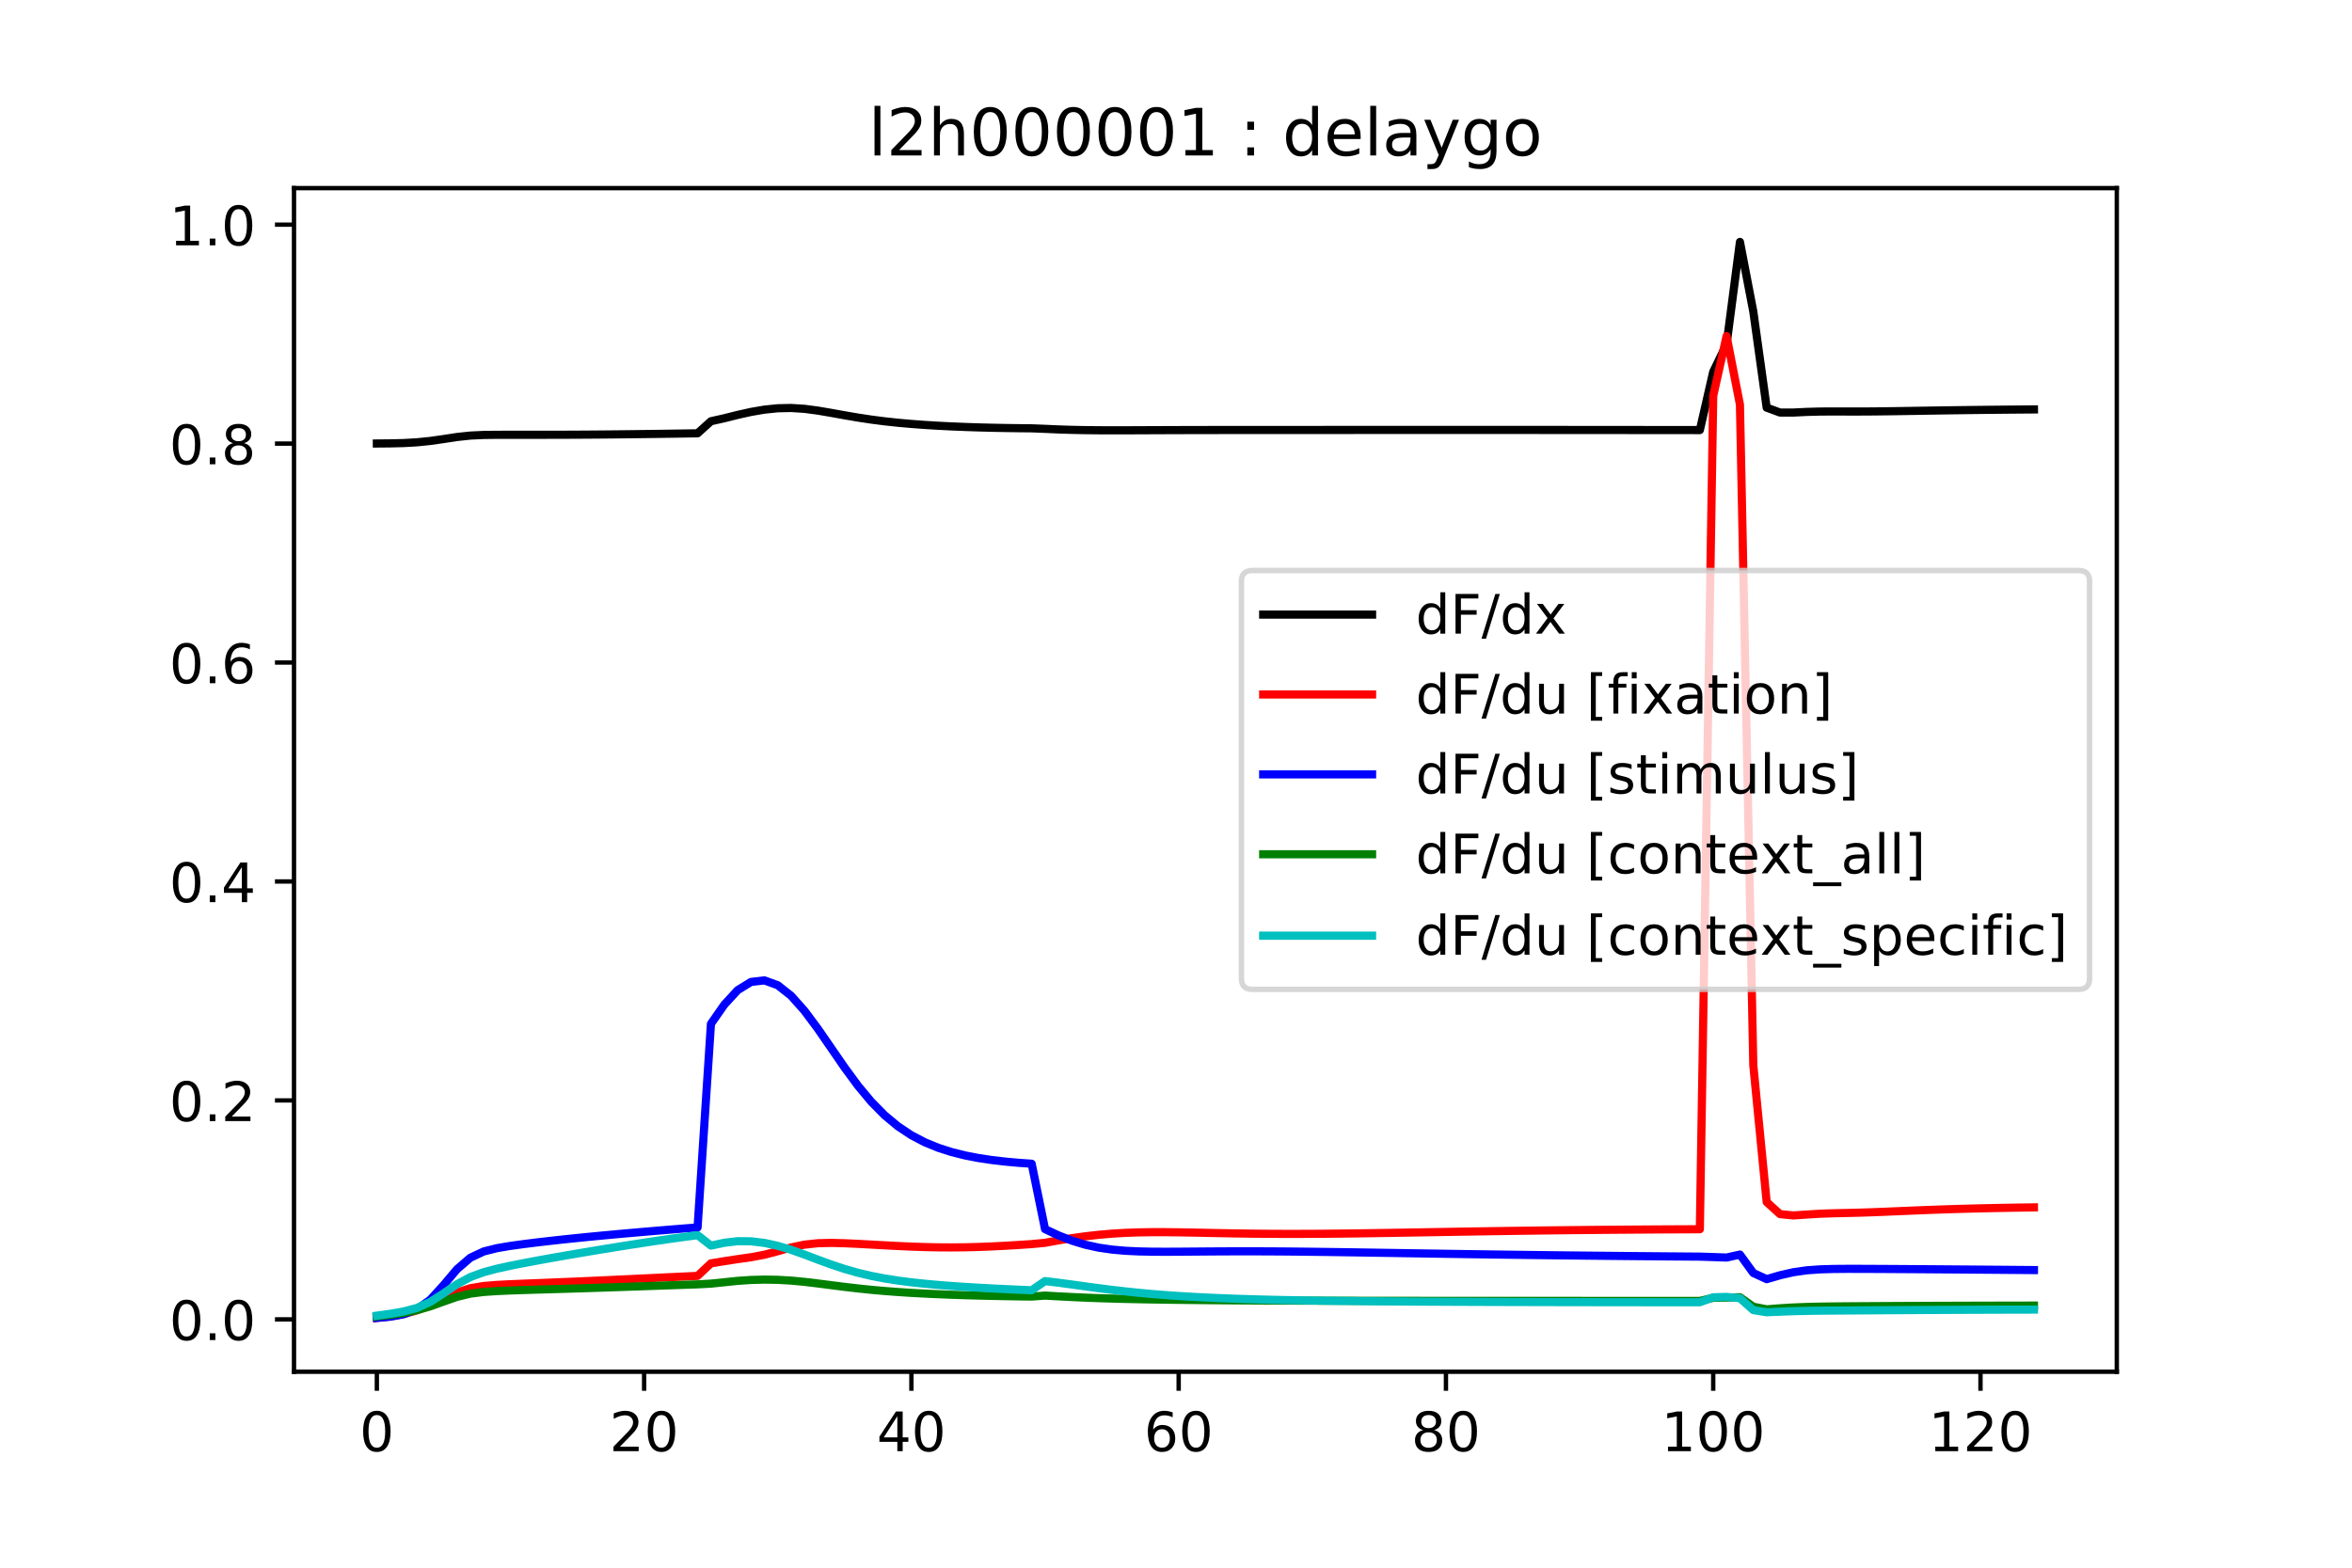 <?xml version="1.0" encoding="utf-8" standalone="no"?>
<!DOCTYPE svg PUBLIC "-//W3C//DTD SVG 1.1//EN"
  "http://www.w3.org/Graphics/SVG/1.1/DTD/svg11.dtd">
<!-- Created with matplotlib (http://matplotlib.org/) -->
<svg height="288pt" version="1.1" viewBox="0 0 432 288" width="432pt" xmlns="http://www.w3.org/2000/svg" xmlns:xlink="http://www.w3.org/1999/xlink">
 <defs>
  <style type="text/css">
*{stroke-linecap:butt;stroke-linejoin:round;}
  </style>
 </defs>
 <g id="figure_1">
  <g id="patch_1">
   <path d="M 0 288 
L 432 288 
L 432 0 
L 0 0 
z
" style="fill:#ffffff;"/>
  </g>
  <g id="axes_1">
   <g id="patch_2">
    <path d="M 54 252 
L 388.8 252 
L 388.8 34.56 
L 54 34.56 
z
" style="fill:#ffffff;"/>
   </g>
   <g id="matplotlib.axis_1">
    <g id="xtick_1">
     <g id="line2d_1">
      <defs>
       <path d="M 0 0 
L 0 3.5 
" id="m9510ed029d" style="stroke:#000000;stroke-width:0.8;"/>
      </defs>
      <g>
       <use style="stroke:#000000;stroke-width:0.8;" x="69.218" xlink:href="#m9510ed029d" y="252"/>
      </g>
     </g>
     <g id="text_1">
      <!-- 0 -->
      <defs>
       <path d="M 31.781 66.406 
Q 24.172 66.406 20.328 58.906 
Q 16.5 51.422 16.5 36.375 
Q 16.5 21.391 20.328 13.891 
Q 24.172 6.391 31.781 6.391 
Q 39.453 6.391 43.281 13.891 
Q 47.125 21.391 47.125 36.375 
Q 47.125 51.422 43.281 58.906 
Q 39.453 66.406 31.781 66.406 
z
M 31.781 74.219 
Q 44.047 74.219 50.516 64.516 
Q 56.984 54.828 56.984 36.375 
Q 56.984 17.969 50.516 8.266 
Q 44.047 -1.422 31.781 -1.422 
Q 19.531 -1.422 13.062 8.266 
Q 6.594 17.969 6.594 36.375 
Q 6.594 54.828 13.062 64.516 
Q 19.531 74.219 31.781 74.219 
z
" id="DejaVuSans-30"/>
      </defs>
      <g transform="translate(66.037 266.598)scale(0.1 -0.1)">
       <use xlink:href="#DejaVuSans-30"/>
      </g>
     </g>
    </g>
    <g id="xtick_2">
     <g id="line2d_2">
      <g>
       <use style="stroke:#000000;stroke-width:0.8;" x="118.309" xlink:href="#m9510ed029d" y="252"/>
      </g>
     </g>
     <g id="text_2">
      <!-- 20 -->
      <defs>
       <path d="M 19.188 8.297 
L 53.609 8.297 
L 53.609 0 
L 7.328 0 
L 7.328 8.297 
Q 12.938 14.109 22.625 23.891 
Q 32.328 33.688 34.812 36.531 
Q 39.547 41.844 41.422 45.531 
Q 43.312 49.219 43.312 52.781 
Q 43.312 58.594 39.234 62.25 
Q 35.156 65.922 28.609 65.922 
Q 23.969 65.922 18.812 64.312 
Q 13.672 62.703 7.812 59.422 
L 7.812 69.391 
Q 13.766 71.781 18.938 73 
Q 24.125 74.219 28.422 74.219 
Q 39.75 74.219 46.484 68.547 
Q 53.219 62.891 53.219 53.422 
Q 53.219 48.922 51.531 44.891 
Q 49.859 40.875 45.406 35.406 
Q 44.188 33.984 37.641 27.219 
Q 31.109 20.453 19.188 8.297 
z
" id="DejaVuSans-32"/>
      </defs>
      <g transform="translate(111.947 266.598)scale(0.1 -0.1)">
       <use xlink:href="#DejaVuSans-32"/>
       <use x="63.623" xlink:href="#DejaVuSans-30"/>
      </g>
     </g>
    </g>
    <g id="xtick_3">
     <g id="line2d_3">
      <g>
       <use style="stroke:#000000;stroke-width:0.8;" x="167.4" xlink:href="#m9510ed029d" y="252"/>
      </g>
     </g>
     <g id="text_3">
      <!-- 40 -->
      <defs>
       <path d="M 37.797 64.312 
L 12.891 25.391 
L 37.797 25.391 
z
M 35.203 72.906 
L 47.609 72.906 
L 47.609 25.391 
L 58.016 25.391 
L 58.016 17.188 
L 47.609 17.188 
L 47.609 0 
L 37.797 0 
L 37.797 17.188 
L 4.891 17.188 
L 4.891 26.703 
z
" id="DejaVuSans-34"/>
      </defs>
      <g transform="translate(161.037 266.598)scale(0.1 -0.1)">
       <use xlink:href="#DejaVuSans-34"/>
       <use x="63.623" xlink:href="#DejaVuSans-30"/>
      </g>
     </g>
    </g>
    <g id="xtick_4">
     <g id="line2d_4">
      <g>
       <use style="stroke:#000000;stroke-width:0.8;" x="216.491" xlink:href="#m9510ed029d" y="252"/>
      </g>
     </g>
     <g id="text_4">
      <!-- 60 -->
      <defs>
       <path d="M 33.016 40.375 
Q 26.375 40.375 22.484 35.828 
Q 18.609 31.297 18.609 23.391 
Q 18.609 15.531 22.484 10.953 
Q 26.375 6.391 33.016 6.391 
Q 39.656 6.391 43.531 10.953 
Q 47.406 15.531 47.406 23.391 
Q 47.406 31.297 43.531 35.828 
Q 39.656 40.375 33.016 40.375 
z
M 52.594 71.297 
L 52.594 62.312 
Q 48.875 64.062 45.094 64.984 
Q 41.312 65.922 37.594 65.922 
Q 27.828 65.922 22.672 59.328 
Q 17.531 52.734 16.797 39.406 
Q 19.672 43.656 24.016 45.922 
Q 28.375 48.188 33.594 48.188 
Q 44.578 48.188 50.953 41.516 
Q 57.328 34.859 57.328 23.391 
Q 57.328 12.156 50.688 5.359 
Q 44.047 -1.422 33.016 -1.422 
Q 20.359 -1.422 13.672 8.266 
Q 6.984 17.969 6.984 36.375 
Q 6.984 53.656 15.188 63.938 
Q 23.391 74.219 37.203 74.219 
Q 40.922 74.219 44.703 73.484 
Q 48.484 72.75 52.594 71.297 
z
" id="DejaVuSans-36"/>
      </defs>
      <g transform="translate(210.128 266.598)scale(0.1 -0.1)">
       <use xlink:href="#DejaVuSans-36"/>
       <use x="63.623" xlink:href="#DejaVuSans-30"/>
      </g>
     </g>
    </g>
    <g id="xtick_5">
     <g id="line2d_5">
      <g>
       <use style="stroke:#000000;stroke-width:0.8;" x="265.582" xlink:href="#m9510ed029d" y="252"/>
      </g>
     </g>
     <g id="text_5">
      <!-- 80 -->
      <defs>
       <path d="M 31.781 34.625 
Q 24.75 34.625 20.719 30.859 
Q 16.703 27.094 16.703 20.516 
Q 16.703 13.922 20.719 10.156 
Q 24.75 6.391 31.781 6.391 
Q 38.812 6.391 42.859 10.172 
Q 46.922 13.969 46.922 20.516 
Q 46.922 27.094 42.891 30.859 
Q 38.875 34.625 31.781 34.625 
z
M 21.922 38.812 
Q 15.578 40.375 12.031 44.719 
Q 8.5 49.078 8.5 55.328 
Q 8.5 64.062 14.719 69.141 
Q 20.953 74.219 31.781 74.219 
Q 42.672 74.219 48.875 69.141 
Q 55.078 64.062 55.078 55.328 
Q 55.078 49.078 51.531 44.719 
Q 48 40.375 41.703 38.812 
Q 48.828 37.156 52.797 32.312 
Q 56.781 27.484 56.781 20.516 
Q 56.781 9.906 50.312 4.234 
Q 43.844 -1.422 31.781 -1.422 
Q 19.734 -1.422 13.25 4.234 
Q 6.781 9.906 6.781 20.516 
Q 6.781 27.484 10.781 32.312 
Q 14.797 37.156 21.922 38.812 
z
M 18.312 54.391 
Q 18.312 48.734 21.844 45.562 
Q 25.391 42.391 31.781 42.391 
Q 38.141 42.391 41.719 45.562 
Q 45.312 48.734 45.312 54.391 
Q 45.312 60.062 41.719 63.234 
Q 38.141 66.406 31.781 66.406 
Q 25.391 66.406 21.844 63.234 
Q 18.312 60.062 18.312 54.391 
z
" id="DejaVuSans-38"/>
      </defs>
      <g transform="translate(259.219 266.598)scale(0.1 -0.1)">
       <use xlink:href="#DejaVuSans-38"/>
       <use x="63.623" xlink:href="#DejaVuSans-30"/>
      </g>
     </g>
    </g>
    <g id="xtick_6">
     <g id="line2d_6">
      <g>
       <use style="stroke:#000000;stroke-width:0.8;" x="314.673" xlink:href="#m9510ed029d" y="252"/>
      </g>
     </g>
     <g id="text_6">
      <!-- 100 -->
      <defs>
       <path d="M 12.406 8.297 
L 28.516 8.297 
L 28.516 63.922 
L 10.984 60.406 
L 10.984 69.391 
L 28.422 72.906 
L 38.281 72.906 
L 38.281 8.297 
L 54.391 8.297 
L 54.391 0 
L 12.406 0 
z
" id="DejaVuSans-31"/>
      </defs>
      <g transform="translate(305.129 266.598)scale(0.1 -0.1)">
       <use xlink:href="#DejaVuSans-31"/>
       <use x="63.623" xlink:href="#DejaVuSans-30"/>
       <use x="127.246" xlink:href="#DejaVuSans-30"/>
      </g>
     </g>
    </g>
    <g id="xtick_7">
     <g id="line2d_7">
      <g>
       <use style="stroke:#000000;stroke-width:0.8;" x="363.764" xlink:href="#m9510ed029d" y="252"/>
      </g>
     </g>
     <g id="text_7">
      <!-- 120 -->
      <g transform="translate(354.22 266.598)scale(0.1 -0.1)">
       <use xlink:href="#DejaVuSans-31"/>
       <use x="63.623" xlink:href="#DejaVuSans-32"/>
       <use x="127.246" xlink:href="#DejaVuSans-30"/>
      </g>
     </g>
    </g>
   </g>
   <g id="matplotlib.axis_2">
    <g id="ytick_1">
     <g id="line2d_8">
      <defs>
       <path d="M 0 0 
L -3.5 0 
" id="md0b1a07ea6" style="stroke:#000000;stroke-width:0.8;"/>
      </defs>
      <g>
       <use style="stroke:#000000;stroke-width:0.8;" x="54" xlink:href="#md0b1a07ea6" y="242.383"/>
      </g>
     </g>
     <g id="text_8">
      <!-- 0.0 -->
      <defs>
       <path d="M 10.688 12.406 
L 21 12.406 
L 21 0 
L 10.688 0 
z
" id="DejaVuSans-2e"/>
      </defs>
      <g transform="translate(31.097 246.182)scale(0.1 -0.1)">
       <use xlink:href="#DejaVuSans-30"/>
       <use x="63.623" xlink:href="#DejaVuSans-2e"/>
       <use x="95.41" xlink:href="#DejaVuSans-30"/>
      </g>
     </g>
    </g>
    <g id="ytick_2">
     <g id="line2d_9">
      <g>
       <use style="stroke:#000000;stroke-width:0.8;" x="54" xlink:href="#md0b1a07ea6" y="202.16"/>
      </g>
     </g>
     <g id="text_9">
      <!-- 0.2 -->
      <g transform="translate(31.097 205.959)scale(0.1 -0.1)">
       <use xlink:href="#DejaVuSans-30"/>
       <use x="63.623" xlink:href="#DejaVuSans-2e"/>
       <use x="95.41" xlink:href="#DejaVuSans-32"/>
      </g>
     </g>
    </g>
    <g id="ytick_3">
     <g id="line2d_10">
      <g>
       <use style="stroke:#000000;stroke-width:0.8;" x="54" xlink:href="#md0b1a07ea6" y="161.937"/>
      </g>
     </g>
     <g id="text_10">
      <!-- 0.4 -->
      <g transform="translate(31.097 165.736)scale(0.1 -0.1)">
       <use xlink:href="#DejaVuSans-30"/>
       <use x="63.623" xlink:href="#DejaVuSans-2e"/>
       <use x="95.41" xlink:href="#DejaVuSans-34"/>
      </g>
     </g>
    </g>
    <g id="ytick_4">
     <g id="line2d_11">
      <g>
       <use style="stroke:#000000;stroke-width:0.8;" x="54" xlink:href="#md0b1a07ea6" y="121.714"/>
      </g>
     </g>
     <g id="text_11">
      <!-- 0.6 -->
      <g transform="translate(31.097 125.513)scale(0.1 -0.1)">
       <use xlink:href="#DejaVuSans-30"/>
       <use x="63.623" xlink:href="#DejaVuSans-2e"/>
       <use x="95.41" xlink:href="#DejaVuSans-36"/>
      </g>
     </g>
    </g>
    <g id="ytick_5">
     <g id="line2d_12">
      <g>
       <use style="stroke:#000000;stroke-width:0.8;" x="54" xlink:href="#md0b1a07ea6" y="81.491"/>
      </g>
     </g>
     <g id="text_12">
      <!-- 0.8 -->
      <g transform="translate(31.097 85.29)scale(0.1 -0.1)">
       <use xlink:href="#DejaVuSans-30"/>
       <use x="63.623" xlink:href="#DejaVuSans-2e"/>
       <use x="95.41" xlink:href="#DejaVuSans-38"/>
      </g>
     </g>
    </g>
    <g id="ytick_6">
     <g id="line2d_13">
      <g>
       <use style="stroke:#000000;stroke-width:0.8;" x="54" xlink:href="#md0b1a07ea6" y="41.268"/>
      </g>
     </g>
     <g id="text_13">
      <!-- 1.0 -->
      <g transform="translate(31.097 45.067)scale(0.1 -0.1)">
       <use xlink:href="#DejaVuSans-31"/>
       <use x="63.623" xlink:href="#DejaVuSans-2e"/>
       <use x="95.41" xlink:href="#DejaVuSans-30"/>
      </g>
     </g>
    </g>
   </g>
   <g id="line2d_14">
    <path clip-path="url(#pec7d213ebe)" d="M 69.218 81.476 
L 71.673 81.454 
L 74.127 81.394 
L 76.582 81.255 
L 79.036 81.006 
L 81.491 80.655 
L 83.945 80.28 
L 86.4 80.017 
L 88.855 79.906 
L 91.309 79.876 
L 93.764 79.873 
L 96.218 79.875 
L 98.673 79.875 
L 101.127 79.872 
L 103.582 79.866 
L 106.036 79.855 
L 108.491 79.84 
L 110.945 79.821 
L 113.4 79.797 
L 115.855 79.77 
L 118.309 79.74 
L 120.764 79.708 
L 123.218 79.674 
L 125.673 79.638 
L 128.127 79.602 
L 130.582 77.385 
L 133.036 76.837 
L 135.491 76.22 
L 137.945 75.672 
L 140.4 75.254 
L 142.855 75.001 
L 145.309 74.949 
L 147.764 75.107 
L 150.218 75.432 
L 152.673 75.85 
L 155.127 76.293 
L 157.582 76.713 
L 160.036 77.084 
L 162.491 77.4 
L 164.945 77.664 
L 167.4 77.882 
L 169.855 78.063 
L 172.309 78.213 
L 174.764 78.336 
L 177.218 78.436 
L 179.673 78.517 
L 182.127 78.58 
L 184.582 78.628 
L 187.036 78.663 
L 189.491 78.687 
L 191.945 78.782 
L 194.4 78.891 
L 196.855 78.969 
L 199.309 79.018 
L 201.764 79.044 
L 204.218 79.052 
L 206.673 79.049 
L 209.127 79.041 
L 211.582 79.03 
L 214.036 79.02 
L 216.491 79.012 
L 218.945 79.005 
L 221.4 79 
L 223.855 78.997 
L 226.309 78.995 
L 228.764 78.993 
L 231.218 78.992 
L 233.673 78.991 
L 236.127 78.99 
L 238.582 78.99 
L 241.036 78.989 
L 243.491 78.988 
L 245.945 78.987 
L 248.4 78.986 
L 250.855 78.985 
L 253.309 78.984 
L 255.764 78.983 
L 258.218 78.983 
L 260.673 78.982 
L 263.127 78.982 
L 265.582 78.982 
L 268.036 78.982 
L 270.491 78.982 
L 272.945 78.982 
L 275.4 78.983 
L 277.855 78.984 
L 280.309 78.984 
L 282.764 78.986 
L 285.218 78.987 
L 287.673 78.988 
L 290.127 78.99 
L 292.582 78.992 
L 295.036 78.994 
L 297.491 78.996 
L 299.945 78.998 
L 302.4 79 
L 304.855 79.002 
L 307.309 79.005 
L 309.764 79.007 
L 312.218 79.01 
L 314.673 68.296 
L 317.127 63.247 
L 319.582 44.444 
L 322.036 57.233 
L 324.491 74.888 
L 326.945 75.79 
L 329.4 75.788 
L 331.855 75.671 
L 334.309 75.604 
L 336.764 75.592 
L 339.218 75.599 
L 341.673 75.599 
L 344.127 75.585 
L 346.582 75.557 
L 349.036 75.522 
L 351.491 75.482 
L 353.945 75.442 
L 356.4 75.404 
L 358.855 75.368 
L 361.309 75.335 
L 363.764 75.306 
L 366.218 75.279 
L 368.673 75.256 
L 371.127 75.235 
L 373.582 75.216 
" style="fill:none;stroke:#000000;stroke-linecap:square;stroke-width:1.5;"/>
   </g>
   <g id="line2d_15">
    <path clip-path="url(#pec7d213ebe)" d="M 69.218 242.102 
L 71.673 241.839 
L 74.127 241.393 
L 76.582 240.716 
L 79.036 239.772 
L 81.491 238.6 
L 83.945 237.451 
L 86.4 236.656 
L 88.855 236.248 
L 91.309 236.049 
L 93.764 235.924 
L 96.218 235.822 
L 98.673 235.726 
L 101.127 235.629 
L 103.582 235.529 
L 106.036 235.425 
L 108.491 235.318 
L 110.945 235.207 
L 113.4 235.092 
L 115.855 234.976 
L 118.309 234.859 
L 120.764 234.741 
L 123.218 234.624 
L 125.673 234.509 
L 128.127 234.396 
L 130.582 232.088 
L 133.036 231.688 
L 135.491 231.314 
L 137.945 230.966 
L 140.4 230.507 
L 142.855 229.86 
L 145.309 229.168 
L 147.764 228.652 
L 150.218 228.391 
L 152.673 228.334 
L 155.127 228.395 
L 157.582 228.509 
L 160.036 228.642 
L 162.491 228.777 
L 164.945 228.905 
L 167.4 229.015 
L 169.855 229.099 
L 172.309 229.15 
L 174.764 229.164 
L 177.218 229.14 
L 179.673 229.079 
L 182.127 228.984 
L 184.582 228.86 
L 187.036 228.714 
L 189.491 228.552 
L 191.945 228.318 
L 194.4 227.87 
L 196.855 227.467 
L 199.309 227.124 
L 201.764 226.847 
L 204.218 226.635 
L 206.673 226.489 
L 209.127 226.401 
L 211.582 226.363 
L 214.036 226.363 
L 216.491 226.39 
L 218.945 226.433 
L 221.4 226.483 
L 223.855 226.534 
L 226.309 226.581 
L 228.764 226.619 
L 231.218 226.649 
L 233.673 226.668 
L 236.127 226.677 
L 238.582 226.676 
L 241.036 226.667 
L 243.491 226.65 
L 245.945 226.626 
L 248.4 226.597 
L 250.855 226.563 
L 253.309 226.526 
L 255.764 226.487 
L 258.218 226.445 
L 260.673 226.403 
L 263.127 226.36 
L 265.582 226.318 
L 268.036 226.276 
L 270.491 226.236 
L 272.945 226.197 
L 275.4 226.159 
L 277.855 226.123 
L 280.309 226.09 
L 282.764 226.058 
L 285.218 226.028 
L 287.673 226 
L 290.127 225.975 
L 292.582 225.951 
L 295.036 225.929 
L 297.491 225.909 
L 299.945 225.891 
L 302.4 225.874 
L 304.855 225.859 
L 307.309 225.846 
L 309.764 225.834 
L 312.218 225.823 
L 314.673 72.714 
L 317.127 61.749 
L 319.582 74.327 
L 322.036 195.707 
L 324.491 220.827 
L 326.945 223.05 
L 329.4 223.287 
L 331.855 223.124 
L 334.309 222.972 
L 336.764 222.889 
L 339.218 222.836 
L 341.673 222.774 
L 344.127 222.693 
L 346.582 222.595 
L 349.036 222.491 
L 351.491 222.387 
L 353.945 222.289 
L 356.4 222.199 
L 358.855 222.119 
L 361.309 222.048 
L 363.764 221.986 
L 366.218 221.932 
L 368.673 221.884 
L 371.127 221.844 
L 373.582 221.808 
" style="fill:none;stroke:#ff0000;stroke-linecap:square;stroke-width:1.5;"/>
   </g>
   <g id="line2d_16">
    <path clip-path="url(#pec7d213ebe)" d="M 69.218 242.116 
L 71.673 241.887 
L 74.127 241.444 
L 76.582 240.53 
L 79.036 238.764 
L 81.491 236.071 
L 83.945 233.168 
L 86.4 231.054 
L 88.855 229.907 
L 91.309 229.293 
L 93.764 228.882 
L 96.218 228.545 
L 98.673 228.24 
L 101.127 227.956 
L 103.582 227.687 
L 106.036 227.431 
L 108.491 227.186 
L 110.945 226.951 
L 113.4 226.725 
L 115.855 226.506 
L 118.309 226.293 
L 120.764 226.086 
L 123.218 225.883 
L 125.673 225.685 
L 128.127 225.492 
L 130.582 188.088 
L 133.036 184.57 
L 135.491 181.901 
L 137.945 180.394 
L 140.4 180.107 
L 142.855 180.999 
L 145.309 182.939 
L 147.764 185.697 
L 150.218 188.992 
L 152.673 192.552 
L 155.127 196.115 
L 157.582 199.452 
L 160.036 202.401 
L 162.491 204.892 
L 164.945 206.928 
L 167.4 208.557 
L 169.855 209.844 
L 172.309 210.853 
L 174.764 211.642 
L 177.218 212.256 
L 179.673 212.734 
L 182.127 213.104 
L 184.582 213.391 
L 187.036 213.614 
L 189.491 213.789 
L 191.945 225.802 
L 194.4 226.949 
L 196.855 227.912 
L 199.309 228.661 
L 201.764 229.2 
L 204.218 229.559 
L 206.673 229.778 
L 209.127 229.897 
L 211.582 229.949 
L 214.036 229.961 
L 216.491 229.951 
L 218.945 229.932 
L 221.4 229.912 
L 223.855 229.895 
L 226.309 229.884 
L 228.764 229.88 
L 231.218 229.884 
L 233.673 229.895 
L 236.127 229.912 
L 238.582 229.935 
L 241.036 229.963 
L 243.491 229.994 
L 245.945 230.028 
L 248.4 230.065 
L 250.855 230.103 
L 253.309 230.141 
L 255.764 230.181 
L 258.218 230.22 
L 260.673 230.259 
L 263.127 230.298 
L 265.582 230.336 
L 268.036 230.373 
L 270.491 230.409 
L 272.945 230.444 
L 275.4 230.478 
L 277.855 230.511 
L 280.309 230.543 
L 282.764 230.573 
L 285.218 230.603 
L 287.673 230.631 
L 290.127 230.658 
L 292.582 230.684 
L 295.036 230.709 
L 297.491 230.733 
L 299.945 230.756 
L 302.4 230.777 
L 304.855 230.798 
L 307.309 230.818 
L 309.764 230.838 
L 312.218 230.856 
L 314.673 230.936 
L 317.127 231.023 
L 319.582 230.477 
L 322.036 233.864 
L 324.491 234.995 
L 326.945 234.276 
L 329.4 233.718 
L 331.855 233.37 
L 334.309 233.192 
L 336.764 233.12 
L 339.218 233.1 
L 341.673 233.101 
L 344.127 233.111 
L 346.582 233.124 
L 349.036 233.139 
L 351.491 233.155 
L 353.945 233.172 
L 356.4 233.19 
L 358.855 233.208 
L 361.309 233.227 
L 363.764 233.246 
L 366.218 233.265 
L 368.673 233.284 
L 371.127 233.304 
L 373.582 233.323 
" style="fill:none;stroke:#0000ff;stroke-linecap:square;stroke-width:1.5;"/>
   </g>
   <g id="line2d_17">
    <path clip-path="url(#pec7d213ebe)" d="M 69.218 241.842 
L 71.673 241.559 
L 74.127 241.192 
L 76.582 240.693 
L 79.036 239.99 
L 81.491 239.103 
L 83.945 238.245 
L 86.4 237.655 
L 88.855 237.343 
L 91.309 237.178 
L 93.764 237.073 
L 96.218 236.989 
L 98.673 236.914 
L 101.127 236.842 
L 103.582 236.769 
L 106.036 236.695 
L 108.491 236.618 
L 110.945 236.539 
L 113.4 236.456 
L 115.855 236.372 
L 118.309 236.287 
L 120.764 236.201 
L 123.218 236.115 
L 125.673 236.031 
L 128.127 235.949 
L 130.582 235.815 
L 133.036 235.56 
L 135.491 235.306 
L 137.945 235.14 
L 140.4 235.076 
L 142.855 235.115 
L 145.309 235.257 
L 147.764 235.491 
L 150.218 235.784 
L 152.673 236.101 
L 155.127 236.412 
L 157.582 236.698 
L 160.036 236.952 
L 162.491 237.17 
L 164.945 237.356 
L 167.4 237.514 
L 169.855 237.647 
L 172.309 237.76 
L 174.764 237.856 
L 177.218 237.938 
L 179.673 238.007 
L 182.127 238.066 
L 184.582 238.115 
L 187.036 238.157 
L 189.491 238.192 
L 191.945 238.014 
L 194.4 238.152 
L 196.855 238.278 
L 199.309 238.389 
L 201.764 238.482 
L 204.218 238.559 
L 206.673 238.623 
L 209.127 238.676 
L 211.582 238.721 
L 214.036 238.759 
L 216.491 238.792 
L 218.945 238.821 
L 221.4 238.845 
L 223.855 238.867 
L 226.309 238.885 
L 228.764 238.901 
L 231.218 238.914 
L 233.673 238.925 
L 236.127 238.935 
L 238.582 238.943 
L 241.036 238.95 
L 243.491 238.956 
L 245.945 238.961 
L 248.4 238.965 
L 250.855 238.969 
L 253.309 238.972 
L 255.764 238.974 
L 258.218 238.976 
L 260.673 238.978 
L 263.127 238.98 
L 265.582 238.981 
L 268.036 238.982 
L 270.491 238.983 
L 272.945 238.984 
L 275.4 238.985 
L 277.855 238.986 
L 280.309 238.987 
L 282.764 238.987 
L 285.218 238.988 
L 287.673 238.989 
L 290.127 238.989 
L 292.582 238.99 
L 295.036 238.99 
L 297.491 238.991 
L 299.945 238.991 
L 302.4 238.992 
L 304.855 238.992 
L 307.309 238.993 
L 309.764 238.993 
L 312.218 238.994 
L 314.673 238.419 
L 317.127 238.383 
L 319.582 238.312 
L 322.036 240.056 
L 324.491 240.537 
L 326.945 240.344 
L 329.4 240.196 
L 331.855 240.099 
L 334.309 240.041 
L 336.764 240.007 
L 339.218 239.984 
L 341.673 239.967 
L 344.127 239.953 
L 346.582 239.939 
L 349.036 239.926 
L 351.491 239.915 
L 353.945 239.904 
L 356.4 239.894 
L 358.855 239.886 
L 361.309 239.878 
L 363.764 239.871 
L 366.218 239.865 
L 368.673 239.86 
L 371.127 239.855 
L 373.582 239.851 
" style="fill:none;stroke:#008000;stroke-linecap:square;stroke-width:1.5;"/>
   </g>
   <g id="line2d_18">
    <path clip-path="url(#pec7d213ebe)" d="M 69.218 241.694 
L 71.673 241.357 
L 74.127 240.929 
L 76.582 240.279 
L 79.036 239.176 
L 81.491 237.596 
L 83.945 235.923 
L 86.4 234.604 
L 88.855 233.709 
L 91.309 233.061 
L 93.764 232.525 
L 96.218 232.038 
L 98.673 231.579 
L 101.127 231.136 
L 103.582 230.705 
L 106.036 230.283 
L 108.491 229.868 
L 110.945 229.462 
L 113.4 229.064 
L 115.855 228.676 
L 118.309 228.298 
L 120.764 227.931 
L 123.218 227.577 
L 125.673 227.238 
L 128.127 226.912 
L 130.582 228.831 
L 133.036 228.307 
L 135.491 228.019 
L 137.945 228.038 
L 140.4 228.337 
L 142.855 228.872 
L 145.309 229.606 
L 147.764 230.48 
L 150.218 231.409 
L 152.673 232.309 
L 155.127 233.122 
L 157.582 233.819 
L 160.036 234.398 
L 162.491 234.871 
L 164.945 235.257 
L 167.4 235.573 
L 169.855 235.835 
L 172.309 236.057 
L 174.764 236.248 
L 177.218 236.414 
L 179.673 236.562 
L 182.127 236.695 
L 184.582 236.817 
L 187.036 236.929 
L 189.491 237.032 
L 191.945 235.349 
L 194.4 235.646 
L 196.855 235.975 
L 199.309 236.315 
L 201.764 236.647 
L 204.218 236.958 
L 206.673 237.242 
L 209.127 237.496 
L 211.582 237.721 
L 214.036 237.917 
L 216.491 238.087 
L 218.945 238.234 
L 221.4 238.362 
L 223.855 238.472 
L 226.309 238.567 
L 228.764 238.65 
L 231.218 238.721 
L 233.673 238.783 
L 236.127 238.837 
L 238.582 238.883 
L 241.036 238.924 
L 243.491 238.96 
L 245.945 238.992 
L 248.4 239.019 
L 250.855 239.044 
L 253.309 239.065 
L 255.764 239.085 
L 258.218 239.102 
L 260.673 239.117 
L 263.127 239.131 
L 265.582 239.143 
L 268.036 239.154 
L 270.491 239.164 
L 272.945 239.173 
L 275.4 239.181 
L 277.855 239.188 
L 280.309 239.194 
L 282.764 239.2 
L 285.218 239.205 
L 287.673 239.21 
L 290.127 239.214 
L 292.582 239.218 
L 295.036 239.222 
L 297.491 239.225 
L 299.945 239.227 
L 302.4 239.23 
L 304.855 239.232 
L 307.309 239.234 
L 309.764 239.236 
L 312.218 239.237 
L 314.673 238.327 
L 317.127 238.259 
L 319.582 238.485 
L 322.036 240.68 
L 324.491 241.074 
L 326.945 240.965 
L 329.4 240.876 
L 331.855 240.818 
L 334.309 240.784 
L 336.764 240.763 
L 339.218 240.746 
L 341.673 240.731 
L 344.127 240.716 
L 346.582 240.7 
L 349.036 240.685 
L 351.491 240.67 
L 353.945 240.656 
L 356.4 240.644 
L 358.855 240.632 
L 361.309 240.622 
L 363.764 240.613 
L 366.218 240.605 
L 368.673 240.598 
L 371.127 240.592 
L 373.582 240.587 
" style="fill:none;stroke:#00bfbf;stroke-linecap:square;stroke-width:1.5;"/>
   </g>
   <g id="patch_3">
    <path d="M 54 252 
L 54 34.56 
" style="fill:none;stroke:#000000;stroke-linecap:square;stroke-linejoin:miter;stroke-width:0.8;"/>
   </g>
   <g id="patch_4">
    <path d="M 388.8 252 
L 388.8 34.56 
" style="fill:none;stroke:#000000;stroke-linecap:square;stroke-linejoin:miter;stroke-width:0.8;"/>
   </g>
   <g id="patch_5">
    <path d="M 54 252 
L 388.8 252 
" style="fill:none;stroke:#000000;stroke-linecap:square;stroke-linejoin:miter;stroke-width:0.8;"/>
   </g>
   <g id="patch_6">
    <path d="M 54 34.56 
L 388.8 34.56 
" style="fill:none;stroke:#000000;stroke-linecap:square;stroke-linejoin:miter;stroke-width:0.8;"/>
   </g>
   <g id="text_14">
    <!-- l2h000001 : delaygo -->
    <defs>
     <path d="M 9.422 75.984 
L 18.406 75.984 
L 18.406 0 
L 9.422 0 
z
" id="DejaVuSans-6c"/>
     <path d="M 54.891 33.016 
L 54.891 0 
L 45.906 0 
L 45.906 32.719 
Q 45.906 40.484 42.875 44.328 
Q 39.844 48.188 33.797 48.188 
Q 26.516 48.188 22.312 43.547 
Q 18.109 38.922 18.109 30.906 
L 18.109 0 
L 9.078 0 
L 9.078 75.984 
L 18.109 75.984 
L 18.109 46.188 
Q 21.344 51.125 25.703 53.562 
Q 30.078 56 35.797 56 
Q 45.219 56 50.047 50.172 
Q 54.891 44.344 54.891 33.016 
z
" id="DejaVuSans-68"/>
     <path id="DejaVuSans-20"/>
     <path d="M 11.719 12.406 
L 22.016 12.406 
L 22.016 0 
L 11.719 0 
z
M 11.719 51.703 
L 22.016 51.703 
L 22.016 39.312 
L 11.719 39.312 
z
" id="DejaVuSans-3a"/>
     <path d="M 45.406 46.391 
L 45.406 75.984 
L 54.391 75.984 
L 54.391 0 
L 45.406 0 
L 45.406 8.203 
Q 42.578 3.328 38.25 0.953 
Q 33.938 -1.422 27.875 -1.422 
Q 17.969 -1.422 11.734 6.484 
Q 5.516 14.406 5.516 27.297 
Q 5.516 40.188 11.734 48.094 
Q 17.969 56 27.875 56 
Q 33.938 56 38.25 53.625 
Q 42.578 51.266 45.406 46.391 
z
M 14.797 27.297 
Q 14.797 17.391 18.875 11.75 
Q 22.953 6.109 30.078 6.109 
Q 37.203 6.109 41.297 11.75 
Q 45.406 17.391 45.406 27.297 
Q 45.406 37.203 41.297 42.844 
Q 37.203 48.484 30.078 48.484 
Q 22.953 48.484 18.875 42.844 
Q 14.797 37.203 14.797 27.297 
z
" id="DejaVuSans-64"/>
     <path d="M 56.203 29.594 
L 56.203 25.203 
L 14.891 25.203 
Q 15.484 15.922 20.484 11.062 
Q 25.484 6.203 34.422 6.203 
Q 39.594 6.203 44.453 7.469 
Q 49.312 8.734 54.109 11.281 
L 54.109 2.781 
Q 49.266 0.734 44.188 -0.344 
Q 39.109 -1.422 33.891 -1.422 
Q 20.797 -1.422 13.156 6.188 
Q 5.516 13.812 5.516 26.812 
Q 5.516 40.234 12.766 48.109 
Q 20.016 56 32.328 56 
Q 43.359 56 49.781 48.891 
Q 56.203 41.797 56.203 29.594 
z
M 47.219 32.234 
Q 47.125 39.594 43.094 43.984 
Q 39.062 48.391 32.422 48.391 
Q 24.906 48.391 20.391 44.141 
Q 15.875 39.891 15.188 32.172 
z
" id="DejaVuSans-65"/>
     <path d="M 34.281 27.484 
Q 23.391 27.484 19.188 25 
Q 14.984 22.516 14.984 16.5 
Q 14.984 11.719 18.141 8.906 
Q 21.297 6.109 26.703 6.109 
Q 34.188 6.109 38.703 11.406 
Q 43.219 16.703 43.219 25.484 
L 43.219 27.484 
z
M 52.203 31.203 
L 52.203 0 
L 43.219 0 
L 43.219 8.297 
Q 40.141 3.328 35.547 0.953 
Q 30.953 -1.422 24.312 -1.422 
Q 15.922 -1.422 10.953 3.297 
Q 6 8.016 6 15.922 
Q 6 25.141 12.172 29.828 
Q 18.359 34.516 30.609 34.516 
L 43.219 34.516 
L 43.219 35.406 
Q 43.219 41.609 39.141 45 
Q 35.062 48.391 27.688 48.391 
Q 23 48.391 18.547 47.266 
Q 14.109 46.141 10.016 43.891 
L 10.016 52.203 
Q 14.938 54.109 19.578 55.047 
Q 24.219 56 28.609 56 
Q 40.484 56 46.344 49.844 
Q 52.203 43.703 52.203 31.203 
z
" id="DejaVuSans-61"/>
     <path d="M 32.172 -5.078 
Q 28.375 -14.844 24.75 -17.812 
Q 21.141 -20.797 15.094 -20.797 
L 7.906 -20.797 
L 7.906 -13.281 
L 13.188 -13.281 
Q 16.891 -13.281 18.938 -11.516 
Q 21 -9.766 23.484 -3.219 
L 25.094 0.875 
L 2.984 54.688 
L 12.5 54.688 
L 29.594 11.922 
L 46.688 54.688 
L 56.203 54.688 
z
" id="DejaVuSans-79"/>
     <path d="M 45.406 27.984 
Q 45.406 37.75 41.375 43.109 
Q 37.359 48.484 30.078 48.484 
Q 22.859 48.484 18.828 43.109 
Q 14.797 37.75 14.797 27.984 
Q 14.797 18.266 18.828 12.891 
Q 22.859 7.516 30.078 7.516 
Q 37.359 7.516 41.375 12.891 
Q 45.406 18.266 45.406 27.984 
z
M 54.391 6.781 
Q 54.391 -7.172 48.188 -13.984 
Q 42 -20.797 29.203 -20.797 
Q 24.469 -20.797 20.266 -20.094 
Q 16.062 -19.391 12.109 -17.922 
L 12.109 -9.188 
Q 16.062 -11.328 19.922 -12.344 
Q 23.781 -13.375 27.781 -13.375 
Q 36.625 -13.375 41.016 -8.766 
Q 45.406 -4.156 45.406 5.172 
L 45.406 9.625 
Q 42.625 4.781 38.281 2.391 
Q 33.938 0 27.875 0 
Q 17.828 0 11.672 7.656 
Q 5.516 15.328 5.516 27.984 
Q 5.516 40.672 11.672 48.328 
Q 17.828 56 27.875 56 
Q 33.938 56 38.281 53.609 
Q 42.625 51.219 45.406 46.391 
L 45.406 54.688 
L 54.391 54.688 
z
" id="DejaVuSans-67"/>
     <path d="M 30.609 48.391 
Q 23.391 48.391 19.188 42.75 
Q 14.984 37.109 14.984 27.297 
Q 14.984 17.484 19.156 11.844 
Q 23.344 6.203 30.609 6.203 
Q 37.797 6.203 41.984 11.859 
Q 46.188 17.531 46.188 27.297 
Q 46.188 37.016 41.984 42.703 
Q 37.797 48.391 30.609 48.391 
z
M 30.609 56 
Q 42.328 56 49.016 48.375 
Q 55.719 40.766 55.719 27.297 
Q 55.719 13.875 49.016 6.219 
Q 42.328 -1.422 30.609 -1.422 
Q 18.844 -1.422 12.172 6.219 
Q 5.516 13.875 5.516 27.297 
Q 5.516 40.766 12.172 48.375 
Q 18.844 56 30.609 56 
z
" id="DejaVuSans-6f"/>
    </defs>
    <g transform="translate(159.497 28.56)scale(0.12 -0.12)">
     <use xlink:href="#DejaVuSans-6c"/>
     <use x="27.783" xlink:href="#DejaVuSans-32"/>
     <use x="91.406" xlink:href="#DejaVuSans-68"/>
     <use x="154.785" xlink:href="#DejaVuSans-30"/>
     <use x="218.408" xlink:href="#DejaVuSans-30"/>
     <use x="282.031" xlink:href="#DejaVuSans-30"/>
     <use x="345.654" xlink:href="#DejaVuSans-30"/>
     <use x="409.277" xlink:href="#DejaVuSans-30"/>
     <use x="472.9" xlink:href="#DejaVuSans-31"/>
     <use x="536.523" xlink:href="#DejaVuSans-20"/>
     <use x="568.311" xlink:href="#DejaVuSans-3a"/>
     <use x="602.002" xlink:href="#DejaVuSans-20"/>
     <use x="633.789" xlink:href="#DejaVuSans-64"/>
     <use x="697.266" xlink:href="#DejaVuSans-65"/>
     <use x="758.789" xlink:href="#DejaVuSans-6c"/>
     <use x="786.572" xlink:href="#DejaVuSans-61"/>
     <use x="847.852" xlink:href="#DejaVuSans-79"/>
     <use x="907.031" xlink:href="#DejaVuSans-67"/>
     <use x="970.508" xlink:href="#DejaVuSans-6f"/>
    </g>
   </g>
   <g id="legend_1">
    <g id="patch_7">
     <path d="M 230.014 181.753 
L 381.8 181.753 
Q 383.8 181.753 383.8 179.753 
L 383.8 106.807 
Q 383.8 104.807 381.8 104.807 
L 230.014 104.807 
Q 228.014 104.807 228.014 106.807 
L 228.014 179.753 
Q 228.014 181.753 230.014 181.753 
z
" style="fill:#ffffff;opacity:0.8;stroke:#cccccc;stroke-linejoin:miter;"/>
    </g>
    <g id="line2d_19">
     <path d="M 232.014 112.905 
L 252.014 112.905 
" style="fill:none;stroke:#000000;stroke-linecap:square;stroke-width:1.5;"/>
    </g>
    <g id="line2d_20"/>
    <g id="text_15">
     <!-- dF/dx -->
     <defs>
      <path d="M 9.812 72.906 
L 51.703 72.906 
L 51.703 64.594 
L 19.672 64.594 
L 19.672 43.109 
L 48.578 43.109 
L 48.578 34.812 
L 19.672 34.812 
L 19.672 0 
L 9.812 0 
z
" id="DejaVuSans-46"/>
      <path d="M 25.391 72.906 
L 33.688 72.906 
L 8.297 -9.281 
L 0 -9.281 
z
" id="DejaVuSans-2f"/>
      <path d="M 54.891 54.688 
L 35.109 28.078 
L 55.906 0 
L 45.312 0 
L 29.391 21.484 
L 13.484 0 
L 2.875 0 
L 24.125 28.609 
L 4.688 54.688 
L 15.281 54.688 
L 29.781 35.203 
L 44.281 54.688 
z
" id="DejaVuSans-78"/>
     </defs>
     <g transform="translate(260.014 116.405)scale(0.1 -0.1)">
      <use xlink:href="#DejaVuSans-64"/>
      <use x="63.477" xlink:href="#DejaVuSans-46"/>
      <use x="120.996" xlink:href="#DejaVuSans-2f"/>
      <use x="154.688" xlink:href="#DejaVuSans-64"/>
      <use x="218.164" xlink:href="#DejaVuSans-78"/>
     </g>
    </g>
    <g id="line2d_21">
     <path d="M 232.014 127.583 
L 252.014 127.583 
" style="fill:none;stroke:#ff0000;stroke-linecap:square;stroke-width:1.5;"/>
    </g>
    <g id="line2d_22"/>
    <g id="text_16">
     <!-- dF/du [fixation] -->
     <defs>
      <path d="M 8.5 21.578 
L 8.5 54.688 
L 17.484 54.688 
L 17.484 21.922 
Q 17.484 14.156 20.5 10.266 
Q 23.531 6.391 29.594 6.391 
Q 36.859 6.391 41.078 11.031 
Q 45.312 15.672 45.312 23.688 
L 45.312 54.688 
L 54.297 54.688 
L 54.297 0 
L 45.312 0 
L 45.312 8.406 
Q 42.047 3.422 37.719 1 
Q 33.406 -1.422 27.688 -1.422 
Q 18.266 -1.422 13.375 4.438 
Q 8.5 10.297 8.5 21.578 
z
M 31.109 56 
z
" id="DejaVuSans-75"/>
      <path d="M 8.594 75.984 
L 29.297 75.984 
L 29.297 69 
L 17.578 69 
L 17.578 -6.203 
L 29.297 -6.203 
L 29.297 -13.188 
L 8.594 -13.188 
z
" id="DejaVuSans-5b"/>
      <path d="M 37.109 75.984 
L 37.109 68.5 
L 28.516 68.5 
Q 23.688 68.5 21.797 66.547 
Q 19.922 64.594 19.922 59.516 
L 19.922 54.688 
L 34.719 54.688 
L 34.719 47.703 
L 19.922 47.703 
L 19.922 0 
L 10.891 0 
L 10.891 47.703 
L 2.297 47.703 
L 2.297 54.688 
L 10.891 54.688 
L 10.891 58.5 
Q 10.891 67.625 15.141 71.797 
Q 19.391 75.984 28.609 75.984 
z
" id="DejaVuSans-66"/>
      <path d="M 9.422 54.688 
L 18.406 54.688 
L 18.406 0 
L 9.422 0 
z
M 9.422 75.984 
L 18.406 75.984 
L 18.406 64.594 
L 9.422 64.594 
z
" id="DejaVuSans-69"/>
      <path d="M 18.312 70.219 
L 18.312 54.688 
L 36.812 54.688 
L 36.812 47.703 
L 18.312 47.703 
L 18.312 18.016 
Q 18.312 11.328 20.141 9.422 
Q 21.969 7.516 27.594 7.516 
L 36.812 7.516 
L 36.812 0 
L 27.594 0 
Q 17.188 0 13.234 3.875 
Q 9.281 7.766 9.281 18.016 
L 9.281 47.703 
L 2.688 47.703 
L 2.688 54.688 
L 9.281 54.688 
L 9.281 70.219 
z
" id="DejaVuSans-74"/>
      <path d="M 54.891 33.016 
L 54.891 0 
L 45.906 0 
L 45.906 32.719 
Q 45.906 40.484 42.875 44.328 
Q 39.844 48.188 33.797 48.188 
Q 26.516 48.188 22.312 43.547 
Q 18.109 38.922 18.109 30.906 
L 18.109 0 
L 9.078 0 
L 9.078 54.688 
L 18.109 54.688 
L 18.109 46.188 
Q 21.344 51.125 25.703 53.562 
Q 30.078 56 35.797 56 
Q 45.219 56 50.047 50.172 
Q 54.891 44.344 54.891 33.016 
z
" id="DejaVuSans-6e"/>
      <path d="M 30.422 75.984 
L 30.422 -13.188 
L 9.719 -13.188 
L 9.719 -6.203 
L 21.391 -6.203 
L 21.391 69 
L 9.719 69 
L 9.719 75.984 
z
" id="DejaVuSans-5d"/>
     </defs>
     <g transform="translate(260.014 131.083)scale(0.1 -0.1)">
      <use xlink:href="#DejaVuSans-64"/>
      <use x="63.477" xlink:href="#DejaVuSans-46"/>
      <use x="120.996" xlink:href="#DejaVuSans-2f"/>
      <use x="154.688" xlink:href="#DejaVuSans-64"/>
      <use x="218.164" xlink:href="#DejaVuSans-75"/>
      <use x="281.543" xlink:href="#DejaVuSans-20"/>
      <use x="313.33" xlink:href="#DejaVuSans-5b"/>
      <use x="352.344" xlink:href="#DejaVuSans-66"/>
      <use x="387.549" xlink:href="#DejaVuSans-69"/>
      <use x="415.332" xlink:href="#DejaVuSans-78"/>
      <use x="474.512" xlink:href="#DejaVuSans-61"/>
      <use x="535.791" xlink:href="#DejaVuSans-74"/>
      <use x="575" xlink:href="#DejaVuSans-69"/>
      <use x="602.783" xlink:href="#DejaVuSans-6f"/>
      <use x="663.965" xlink:href="#DejaVuSans-6e"/>
      <use x="727.344" xlink:href="#DejaVuSans-5d"/>
     </g>
    </g>
    <g id="line2d_23">
     <path d="M 232.014 142.261 
L 252.014 142.261 
" style="fill:none;stroke:#0000ff;stroke-linecap:square;stroke-width:1.5;"/>
    </g>
    <g id="line2d_24"/>
    <g id="text_17">
     <!-- dF/du [stimulus] -->
     <defs>
      <path d="M 44.281 53.078 
L 44.281 44.578 
Q 40.484 46.531 36.375 47.5 
Q 32.281 48.484 27.875 48.484 
Q 21.188 48.484 17.844 46.438 
Q 14.5 44.391 14.5 40.281 
Q 14.5 37.156 16.891 35.375 
Q 19.281 33.594 26.516 31.984 
L 29.594 31.297 
Q 39.156 29.25 43.188 25.516 
Q 47.219 21.781 47.219 15.094 
Q 47.219 7.469 41.188 3.016 
Q 35.156 -1.422 24.609 -1.422 
Q 20.219 -1.422 15.453 -0.562 
Q 10.688 0.297 5.422 2 
L 5.422 11.281 
Q 10.406 8.688 15.234 7.391 
Q 20.062 6.109 24.812 6.109 
Q 31.156 6.109 34.562 8.281 
Q 37.984 10.453 37.984 14.406 
Q 37.984 18.062 35.516 20.016 
Q 33.062 21.969 24.703 23.781 
L 21.578 24.516 
Q 13.234 26.266 9.516 29.906 
Q 5.812 33.547 5.812 39.891 
Q 5.812 47.609 11.281 51.797 
Q 16.75 56 26.812 56 
Q 31.781 56 36.172 55.266 
Q 40.578 54.547 44.281 53.078 
z
" id="DejaVuSans-73"/>
      <path d="M 52 44.188 
Q 55.375 50.25 60.062 53.125 
Q 64.75 56 71.094 56 
Q 79.641 56 84.281 50.016 
Q 88.922 44.047 88.922 33.016 
L 88.922 0 
L 79.891 0 
L 79.891 32.719 
Q 79.891 40.578 77.094 44.375 
Q 74.312 48.188 68.609 48.188 
Q 61.625 48.188 57.562 43.547 
Q 53.516 38.922 53.516 30.906 
L 53.516 0 
L 44.484 0 
L 44.484 32.719 
Q 44.484 40.625 41.703 44.406 
Q 38.922 48.188 33.109 48.188 
Q 26.219 48.188 22.156 43.531 
Q 18.109 38.875 18.109 30.906 
L 18.109 0 
L 9.078 0 
L 9.078 54.688 
L 18.109 54.688 
L 18.109 46.188 
Q 21.188 51.219 25.484 53.609 
Q 29.781 56 35.688 56 
Q 41.656 56 45.828 52.969 
Q 50 49.953 52 44.188 
z
" id="DejaVuSans-6d"/>
     </defs>
     <g transform="translate(260.014 145.761)scale(0.1 -0.1)">
      <use xlink:href="#DejaVuSans-64"/>
      <use x="63.477" xlink:href="#DejaVuSans-46"/>
      <use x="120.996" xlink:href="#DejaVuSans-2f"/>
      <use x="154.688" xlink:href="#DejaVuSans-64"/>
      <use x="218.164" xlink:href="#DejaVuSans-75"/>
      <use x="281.543" xlink:href="#DejaVuSans-20"/>
      <use x="313.33" xlink:href="#DejaVuSans-5b"/>
      <use x="352.344" xlink:href="#DejaVuSans-73"/>
      <use x="404.443" xlink:href="#DejaVuSans-74"/>
      <use x="443.652" xlink:href="#DejaVuSans-69"/>
      <use x="471.436" xlink:href="#DejaVuSans-6d"/>
      <use x="568.848" xlink:href="#DejaVuSans-75"/>
      <use x="632.227" xlink:href="#DejaVuSans-6c"/>
      <use x="660.01" xlink:href="#DejaVuSans-75"/>
      <use x="723.389" xlink:href="#DejaVuSans-73"/>
      <use x="775.488" xlink:href="#DejaVuSans-5d"/>
     </g>
    </g>
    <g id="line2d_25">
     <path d="M 232.014 156.939 
L 252.014 156.939 
" style="fill:none;stroke:#008000;stroke-linecap:square;stroke-width:1.5;"/>
    </g>
    <g id="line2d_26"/>
    <g id="text_18">
     <!-- dF/du [context_all] -->
     <defs>
      <path d="M 48.781 52.594 
L 48.781 44.188 
Q 44.969 46.297 41.141 47.344 
Q 37.312 48.391 33.406 48.391 
Q 24.656 48.391 19.812 42.844 
Q 14.984 37.312 14.984 27.297 
Q 14.984 17.281 19.812 11.734 
Q 24.656 6.203 33.406 6.203 
Q 37.312 6.203 41.141 7.25 
Q 44.969 8.297 48.781 10.406 
L 48.781 2.094 
Q 45.016 0.344 40.984 -0.531 
Q 36.969 -1.422 32.422 -1.422 
Q 20.062 -1.422 12.781 6.344 
Q 5.516 14.109 5.516 27.297 
Q 5.516 40.672 12.859 48.328 
Q 20.219 56 33.016 56 
Q 37.156 56 41.109 55.141 
Q 45.062 54.297 48.781 52.594 
z
" id="DejaVuSans-63"/>
      <path d="M 50.984 -16.609 
L 50.984 -23.578 
L -0.984 -23.578 
L -0.984 -16.609 
z
" id="DejaVuSans-5f"/>
     </defs>
     <g transform="translate(260.014 160.439)scale(0.1 -0.1)">
      <use xlink:href="#DejaVuSans-64"/>
      <use x="63.477" xlink:href="#DejaVuSans-46"/>
      <use x="120.996" xlink:href="#DejaVuSans-2f"/>
      <use x="154.688" xlink:href="#DejaVuSans-64"/>
      <use x="218.164" xlink:href="#DejaVuSans-75"/>
      <use x="281.543" xlink:href="#DejaVuSans-20"/>
      <use x="313.33" xlink:href="#DejaVuSans-5b"/>
      <use x="352.344" xlink:href="#DejaVuSans-63"/>
      <use x="407.324" xlink:href="#DejaVuSans-6f"/>
      <use x="468.506" xlink:href="#DejaVuSans-6e"/>
      <use x="531.885" xlink:href="#DejaVuSans-74"/>
      <use x="571.094" xlink:href="#DejaVuSans-65"/>
      <use x="632.602" xlink:href="#DejaVuSans-78"/>
      <use x="691.781" xlink:href="#DejaVuSans-74"/>
      <use x="730.99" xlink:href="#DejaVuSans-5f"/>
      <use x="780.99" xlink:href="#DejaVuSans-61"/>
      <use x="842.27" xlink:href="#DejaVuSans-6c"/>
      <use x="870.053" xlink:href="#DejaVuSans-6c"/>
      <use x="897.836" xlink:href="#DejaVuSans-5d"/>
     </g>
    </g>
    <g id="line2d_27">
     <path d="M 232.014 171.896 
L 252.014 171.896 
" style="fill:none;stroke:#00bfbf;stroke-linecap:square;stroke-width:1.5;"/>
    </g>
    <g id="line2d_28"/>
    <g id="text_19">
     <!-- dF/du [context_specific] -->
     <defs>
      <path d="M 18.109 8.203 
L 18.109 -20.797 
L 9.078 -20.797 
L 9.078 54.688 
L 18.109 54.688 
L 18.109 46.391 
Q 20.953 51.266 25.266 53.625 
Q 29.594 56 35.594 56 
Q 45.562 56 51.781 48.094 
Q 58.016 40.188 58.016 27.297 
Q 58.016 14.406 51.781 6.484 
Q 45.562 -1.422 35.594 -1.422 
Q 29.594 -1.422 25.266 0.953 
Q 20.953 3.328 18.109 8.203 
z
M 48.688 27.297 
Q 48.688 37.203 44.609 42.844 
Q 40.531 48.484 33.406 48.484 
Q 26.266 48.484 22.188 42.844 
Q 18.109 37.203 18.109 27.297 
Q 18.109 17.391 22.188 11.75 
Q 26.266 6.109 33.406 6.109 
Q 40.531 6.109 44.609 11.75 
Q 48.688 17.391 48.688 27.297 
z
" id="DejaVuSans-70"/>
     </defs>
     <g transform="translate(260.014 175.396)scale(0.1 -0.1)">
      <use xlink:href="#DejaVuSans-64"/>
      <use x="63.477" xlink:href="#DejaVuSans-46"/>
      <use x="120.996" xlink:href="#DejaVuSans-2f"/>
      <use x="154.688" xlink:href="#DejaVuSans-64"/>
      <use x="218.164" xlink:href="#DejaVuSans-75"/>
      <use x="281.543" xlink:href="#DejaVuSans-20"/>
      <use x="313.33" xlink:href="#DejaVuSans-5b"/>
      <use x="352.344" xlink:href="#DejaVuSans-63"/>
      <use x="407.324" xlink:href="#DejaVuSans-6f"/>
      <use x="468.506" xlink:href="#DejaVuSans-6e"/>
      <use x="531.885" xlink:href="#DejaVuSans-74"/>
      <use x="571.094" xlink:href="#DejaVuSans-65"/>
      <use x="632.602" xlink:href="#DejaVuSans-78"/>
      <use x="691.781" xlink:href="#DejaVuSans-74"/>
      <use x="730.99" xlink:href="#DejaVuSans-5f"/>
      <use x="780.99" xlink:href="#DejaVuSans-73"/>
      <use x="833.09" xlink:href="#DejaVuSans-70"/>
      <use x="896.566" xlink:href="#DejaVuSans-65"/>
      <use x="958.09" xlink:href="#DejaVuSans-63"/>
      <use x="1013.07" xlink:href="#DejaVuSans-69"/>
      <use x="1040.854" xlink:href="#DejaVuSans-66"/>
      <use x="1076.059" xlink:href="#DejaVuSans-69"/>
      <use x="1103.842" xlink:href="#DejaVuSans-63"/>
      <use x="1158.822" xlink:href="#DejaVuSans-5d"/>
     </g>
    </g>
   </g>
  </g>
 </g>
 <defs>
  <clipPath id="pec7d213ebe">
   <rect height="217.44" width="334.8" x="54" y="34.56"/>
  </clipPath>
 </defs>
</svg>
